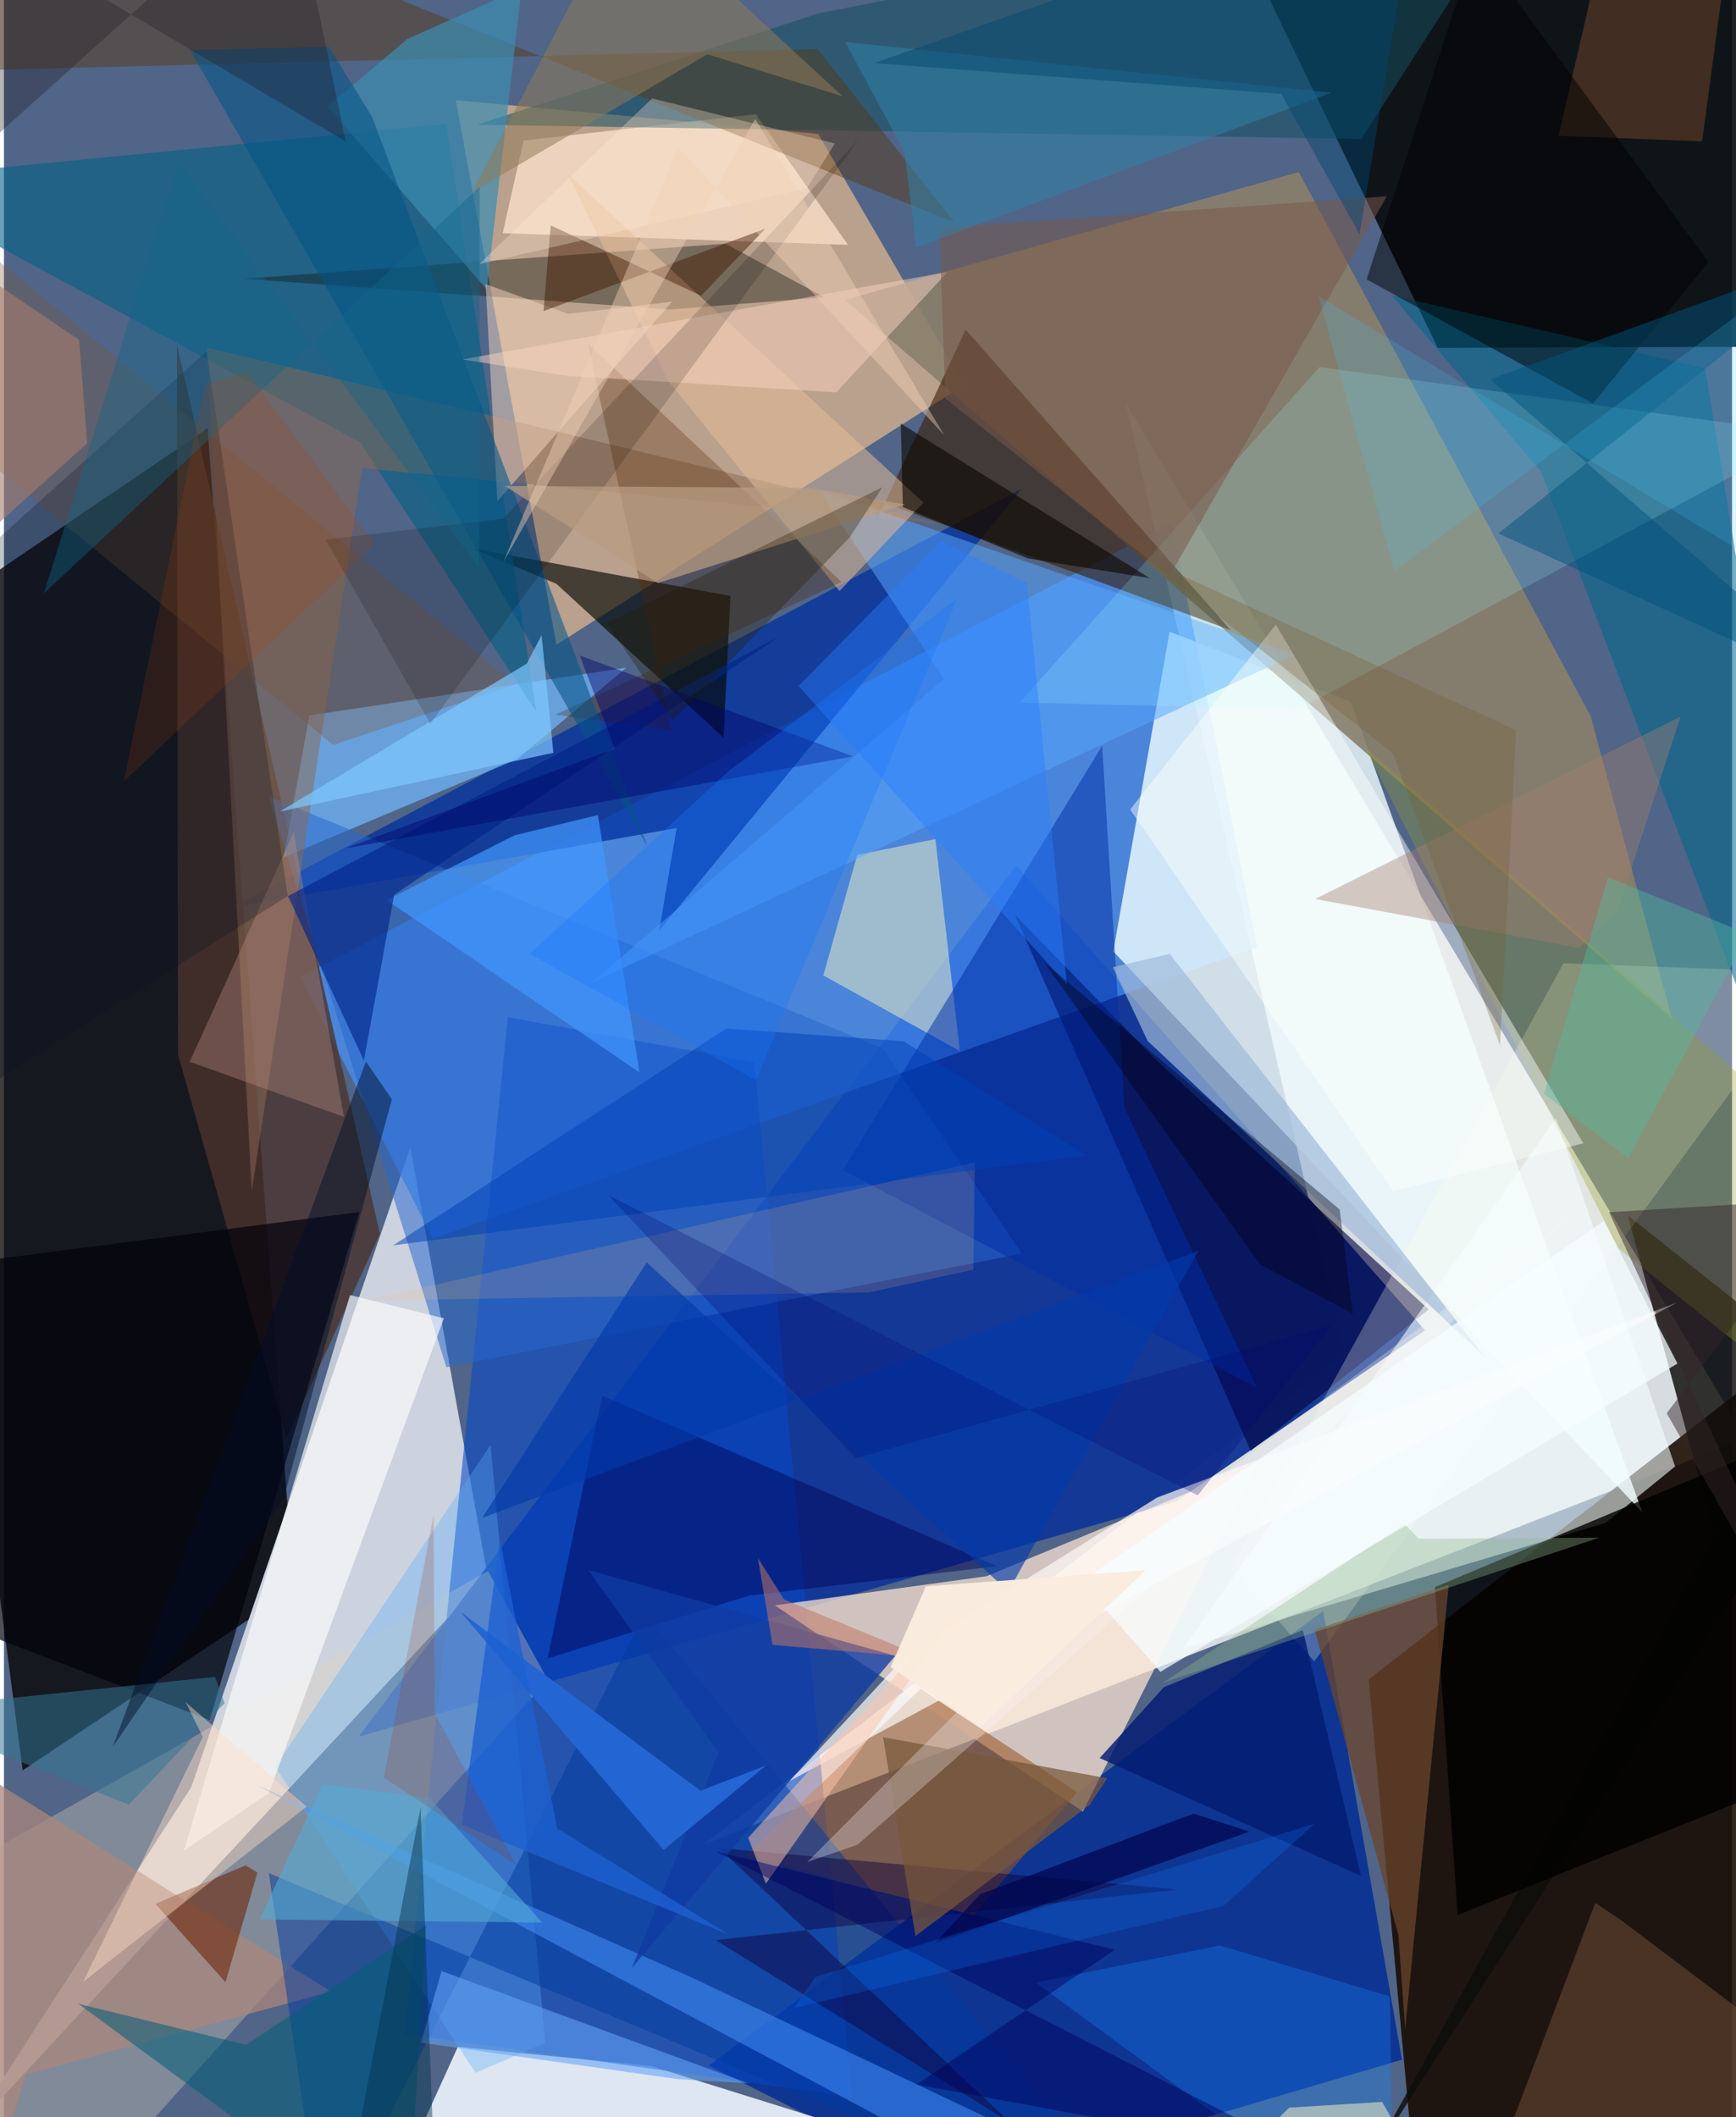 <svg xmlns="http://www.w3.org/2000/svg" width="228" height="278" viewBox="0 0 836 1024"><path fill="#506587" d="M0 0h836v1024H0z"/><path fill="#ebeeed" fill-opacity=".867" d="M542.69 194.98l299.962 500.73-504.418 196.528 310.217-237.22z"/><path fill="#050000" fill-opacity=".765" d="M9.069 856.264l131.1-87.507-41.682-561.585L-62 316.26z"/><path fill="#190b00" fill-opacity=".882" d="M888.578 634.785L660.217 812.256 685.544 1086 898 1031.229z"/><path fill="#ccd2de" d="M196.593 555.067l37.298 206.784-252.608 271.728L90.595 864.422z"/><path fill="#080c0e" fill-opacity=".902" d="M898 167.563l-204.38.686L582.42-62H898z"/><path fill="#133797" fill-opacity=".969" d="M489.827 418.513l-318.27 421.45 395.35-113.673 120.58-82.852z"/><path fill="#4994ff" fill-opacity=".682" d="M143.463 472.407l421.54-219.305 41.286 204.95L207.46 599.12z"/><path fill="#d4b08f" fill-opacity=".808" d="M218.545 48.437l48.745 263.385 197.267-125.638-70.67-121.447z"/><path fill="#effbff" fill-opacity=".808" d="M563.898 305.532l-27.236 154.656L792.634 731.56l-141.09-392.152z"/><path fill="#022b93" fill-opacity=".835" d="M460.988 1059.627l215.317-63.434-38.1-217.027-297.24 219.884z"/><path fill="#89806c" fill-opacity=".91" d="M406.87 145.06l400.067 347.76-39.297-146.37L626.393 83.242z"/><path fill="#eaf1fa" fill-opacity=".918" d="M175.979 1086l262.558-47.536-125.68-39.235-93.259-9.284z"/><path fill="#0847c8" fill-opacity=".576" d="M363.07 513.73l47.225 500.477-216.662-30.383 50.138-491.878z"/><path fill="#ffe5d3" fill-opacity=".733" d="M606.267 708.115l-130.95 54.254-102.4 14.09 149.057 99.697z"/><path fill="#00309f" fill-opacity=".753" d="M325.426 400.489l-215.627 38.656L492.592 236.22 316.98 450.13z"/><path fill="#e2d7bd" fill-opacity=".333" d="M234.166 759.854L-62 926.627 17.52 1086l245.54-273.466z"/><path fill="#0f0e0b" fill-opacity=".831" d="M898 677.118l-239.492 371.756 168.948-306.36-41.89-154.678z"/><path fill="#4c342d" fill-opacity=".784" d="M84.164 509.928l-.457-342.998 98.188 429.805-45.11 98.985z"/><path fill="#391b01" fill-opacity=".576" d="M593.42 304.764l-175.604-64.56 4.563 11.063 42.86-91.846z"/><path fill="#73b8ff" fill-opacity=".71" d="M248.245 367.172L135.34 414.65l12.403-68.619 153.335-23.095z"/><path fill="#03003f" fill-opacity=".612" d="M689.236 633.327l-86.068 68.404-114.122-259.302 67.504 69.396z"/><path fill="#995425" fill-opacity=".565" d="M358.705 897.818l84.771-80.975 75.692 49.965-50.248 59.701z"/><path fill="#030703" fill-opacity=".639" d="M226.29 265.16l125.156 23.081-3.324 68.502-80.868-74.381z"/><path fill="#016086" fill-opacity=".592" d="M257.485 344.133L213.85 60.01-62 86.97l234.29 126.945z"/><path fill="#fffbc3" fill-opacity=".471" d="M396.406 471.78l66.015 36.553-11.835-102.504-37.798 7.648z"/><path fill="#ffe4ce" fill-opacity=".741" d="M241.27 112.766l167.072 5.667-44.644-63.187L251.386 67.96z"/><path fill="#ffffe9" fill-opacity=".263" d="M754.467 465.904l123.05 4.532-243.63 333.095-40.275-45.39z"/><path fill="#131b11" fill-opacity=".404" d="M396.824 143.776l-74.558 5.909-206.573-14.863 233.404-16.97z"/><path fill="#f4ffff" fill-opacity=".576" d="M774.924 736.507l33.533-27.222-57.589-168.522L570.422 797.35z"/><path fill="#2867cd" fill-opacity=".533" d="M492.384 606.314l-278.349 54.971-86.102-276.193 297.324 122.073z"/><path fill="#8b6a52" fill-opacity=".506" d="M173.333 226.434l279.776 26.88-354.9-85.24 21.664 407.939z"/><path fill="#00000a" fill-opacity=".686" d="M-62 616.486V770.11l161.518 61.783 72.395-245.68z"/><path fill="#57a6ff" fill-opacity=".533" d="M284.674 475.075l339.833-158.502-230.238-79.571 60.499 91.326z"/><path fill="#00668e" fill-opacity=".553" d="M743.545 228.082L898 634.137l-75.07-455.989-151.595-35.35z"/><path fill="#145061" fill-opacity=".541" d="M739.564-61.783L656.627 67.203l-427.778-6.862 164.98-53.816z"/><path fill="#a3ffff" fill-opacity=".18" d="M873.74 210.022l-237.262-32.446-145.114 162.252 135.351 3.075z"/><path fill="#aa867c" fill-opacity=".749" d="M-13.688 1086l-26.969-246.976 198.82 124.222-147.641 40.187z"/><path fill="#e6bc97" fill-opacity=".525" d="M272.937 84.43l48.751 100.304 82.553 101.115 40.561-42.776z"/><path fill="#58aefa" fill-opacity=".341" d="M261.88 988.036l-33.717 14.496-96.947-147.997 104.19-155.596z"/><path fill="#023aa0" fill-opacity=".49" d="M560.097 1086L128.111 905.982 154.63 1086l155.304-305.871z"/><path fill="#000100" fill-opacity=".808" d="M859.791 863.444l1.098-166.589-168.608 70.788 10.952 158.602z"/><path fill="#5a3101" fill-opacity=".392" d="M459.83 107.57L37.418-62-62 35.23l455.647-11.542z"/><path fill="#000559" fill-opacity=".475" d="M289.327 675.02l-26.334 127.143 97.46-30.395 119.915-14.265z"/><path fill="#69442d" fill-opacity=".749" d="M634.08 788.364l64.87-21.869-21.076 214.938-3.3-45.651z"/><path fill="#9a9f28" fill-opacity=".322" d="M780.956 603.763L898 697.496V570.842L658.322 361.309z"/><path fill="#002ea7" fill-opacity=".506" d="M405.867 566.004l125.402-205.281 10.804 175.026 64.105 135.493z"/><path fill="#704f39" fill-opacity=".522" d="M707.675 1084.62l62.153-164.239 11.755 7.833 109.88 82.879z"/><path fill="#fdfefd" fill-opacity=".647" d="M167.388 626.383l45.454 11.239-84.627 229.491-41.12 27.903z"/><path fill="#3d8cb1" fill-opacity=".702" d="M156.568 51.486l38.552-32.6L250.5-5.905l-16.984 145.832z"/><path fill="#9fb9d9" fill-opacity=".69" d="M563.975 461.378L716.077 656.06l-162.79-152.575-16.828-35.686z"/><path fill="#532400" fill-opacity=".294" d="M405.273 281.501L282.51 166.211l40.47 187.025-56.216-7.54z"/><path fill="#fff9f5" fill-opacity=".706" d="M438.036 799.105l-57.91 62.29 429.244-231.39-251.521 94.31z"/><path fill="#fed4c3" fill-opacity=".482" d="M271.76 181.74l130.916 8.008 53.85-58.242-234.799 42.353z"/><path fill="#78594b" fill-opacity=".525" d="M668.985 94.96l-216.51 15.24 3 82.553 108.404 85.878z"/><path fill="#1883fe" fill-opacity=".325" d="M672.482 1086l-2.052-120.403-82.252-24.662-88.998 17.995z"/><path fill="#031b72" fill-opacity=".82" d="M530.075 850.297l31.067-34.258 67.235-27.649 28.105 118.93z"/><path fill="#4298ff" fill-opacity=".706" d="M246.985 404.013l-61.918 31.304 122.38 83.387-20.14-124.5z"/><path fill="#c79788" fill-opacity=".333" d="M140.16 402.55l-34.556 76.405-15.762 34.596 74.62 26.633z"/><path fill="#f7d6bf" fill-opacity=".494" d="M323.254 145.94l-50.29 5.839-39.96-14.377 5.69 105.036z"/><path fill="#4895ff" fill-opacity=".514" d="M122.305 863.41l209.9 92.798L601.622 1084l-61.31 1.999z"/><path fill="#6d2609" fill-opacity=".588" d="M116.858 902.208l5.767 3.49-15.46 53.009L73.25 920.83z"/><path fill="#ffbc7e" fill-opacity=".161" d="M418.538 625.094l-243.384 3.911 294.54-66.838-.72 51.91z"/><path fill="#0f003b" fill-opacity=".459" d="M345.938 893.822l222.155 20.055-223.864 24.487 142.417 88.101z"/><path fill="#055486" fill-opacity=".565" d="M178.138 56.687l133.04 352.532-221.2-385.072 67.309-1.453z"/><path fill="#684027" fill-opacity=".565" d="M821.54 68.366l9.198-68.463L781.554-62l-29.45 127.692z"/><path fill="#805537" fill-opacity=".318" d="M-32.278 203.066l191.503 157.217 88.301-29.232L-1.97 126.771z"/><path fill-opacity=".486" d="M768.714 195.174l-109.506-60.071 52.586-161.93 112.758 153.55z"/><path fill="#0a0500" fill-opacity=".608" d="M434.884 245.246l60.346 24.812 59.09 9.566-120.44-74.744z"/><path fill="#103ba3" fill-opacity=".784" d="M303.809 951.788l41.817-104.234-62.833-88.117 148.373 41.414z"/><path fill="#fafffb" fill-opacity=".463" d="M672.042 576.183l92.013-23.199L615.309 302.12l-70.49 89.418z"/><path fill="#002388" fill-opacity=".627" d="M188.784 432.717l-14.659 80.258-36.71-79.562 237.567-125.48z"/><path fill="#2e83ab" fill-opacity=".506" d="M406.926 20.302l235.336 24.532-200.938 74.836-5.654-46.073z"/><path fill="#7ec8ff" fill-opacity=".698" d="M265.79 364.091l-132.454 28.476 119.6-71.593 7.168-13.75z"/><path fill="#fdc4a9" fill-opacity=".51" d="M406.67 857.109l62.254-88.084-108.895 119.83 8.575 22.164z"/><path fill="#035e76" fill-opacity=".549" d="M195.096 1086l9.184-154.908-87.079 57.946-81.277-19.888z"/><path fill="#2465d3" fill-opacity=".988" d="M336.979 866.106l31.809-12.279-49.69 40.912-98.194-115.103z"/><path fill="#8f7a58" fill-opacity=".537" d="M340.293 26.24L226.505 92.952l74.673-142.85 104.54 96.494z"/><path fill="#64a3f8" fill-opacity=".576" d="M326.449 1005.663l-124.648-17.7 9.9-34.623 148.371 54.267z"/><path fill="#297dff" fill-opacity=".439" d="M514.212 476.21L384.409 331.78l69.008-69.955 41.427 20.16z"/><path fill="#0141b7" fill-opacity=".51" d="M435.278 503.635l88.506 55.224-335.49 43.467 161.236-104.88z"/><path fill="#00015d" fill-opacity=".467" d="M537.371 943.039l-193.005-47.653 288.99 148.17-191.941-35.347z"/><path fill="#a57e6e" fill-opacity=".408" d="M780.778 439.853l30.355-93.298-176.8 88.249 127.942 23.692z"/><path fill="#000303" fill-opacity=".157" d="M241.456 250.91l-85.875 10.044 50.635 89.02 207.54-282.782z"/><path fill="#001224" fill-opacity=".247" d="M-11.74 268.512l109.735-98.644L137.3 433.327-49.93 552z"/><path fill="#337691" fill-opacity=".529" d="M60.464 872.838l46.256-49.102-4.56-12.683-156.911 16.219z"/><path fill="#ffdfc8" fill-opacity=".424" d="M87.912 823.312l8.279 16.774-57.933 118.48 108.145-84.769z"/><path fill="#01547d" fill-opacity=".49" d="M722.953 258.014L898 338.024 718.931 183.496 898 118.708z"/><path fill="#0239ab" fill-opacity=".631" d="M310.904 610.608l-79.533 123.528 346.386-129.098-91.864 164.585z"/><path fill="#77573b" fill-opacity=".725" d="M533.776 860.093l-108.479-19.875 15.646 96.223 84.287-63.48z"/><path fill="#54bb9f" fill-opacity=".42" d="M785.912 560.118l58.133-108.322-68.04-27.45-30.96 104.667z"/><path fill="#010013" fill-opacity=".388" d="M607.608 611.43l44.901 24.054-6.333-50.532-143.07-119.614z"/><path fill="#000d26" fill-opacity=".475" d="M175.096 513.41L52.69 844.742l82.715-120.397 52.256-192.672z"/><path fill="#b89d82" fill-opacity=".722" d="M316.354 282.023l119.529-37.994-45.602-8.073-147.96-.906z"/><path fill="#000167" fill-opacity=".427" d="M278.622 317.075l16.885 45.017-130.88 48.352 246.144-44.606z"/><path fill="#fef5f9" fill-opacity=".29" d="M765.76 581.962L412.904 892.244l-24.325 8.372L536.415 752.52z"/><path fill="#54abd6" fill-opacity=".58" d="M123.702 928.354l136.68 1.522-54.358-60.256-51.973-6.565z"/><path fill="#342328" fill-opacity=".486" d="M898 847.545L776.493 586.3l106.068-6.456-78.17 103.71z"/><path fill="#90b98d" fill-opacity=".357" d="M771.798 743.707l-87.316.53-7.047-7.185-116.793 76.822z"/><path fill="#401800" fill-opacity=".451" d="M368.388 110.582l-31.116 32.443-72.753-34.006-3.493 41.452z"/><path fill="#c17762" fill-opacity=".533" d="M446.148 801.99l-74.351-6.434-7.031-41.902 12.662 19.974z"/><path fill="#00304a" fill-opacity=".439" d="M201.544 874.202L161.028 1086l161.34-15.793-114.529-30.803z"/><path fill="#1976fc" fill-opacity=".318" d="M363.81 522.396L254.37 461.37l95.943-88.19 110.941-83.816z"/><path fill="#a77e6f" fill-opacity=".592" d="M36.348 164.392l3.903 49.932-83.127 75.215 7.46-173.732z"/><path fill="#f7feff" fill-opacity=".729" d="M559.445 808.605l-38.203-43.589 252.756-174.465 35.592 68.95z"/><path fill="#126589" fill-opacity=".396" d="M229.936 274.657l.194-184.395L19.286 287.03 84.377 78.505z"/><path fill="#f6f4c9" fill-opacity=".522" d="M621.785 1019.375l-39.736 38.848 119.547 19.332-34.881-60.934z"/><path fill="#ffead3" fill-opacity=".314" d="M229.853 127.77L313.58 47.6l88.376 21.794-13.497 21.624z"/><path fill="#00034d" fill-opacity=".698" d="M450.34 939.967l21.829-23.73 103.298-39.083 26.966 8.751z"/><path fill="#000973" fill-opacity=".267" d="M412.112 705.241L292.122 577.9l285.402 145.376 64.699-82.214z"/><path fill="#211b20" fill-opacity=".325" d="M138.208-62l27.156 130.47L.06-29.37-62 118.138z"/><path fill="#1d60d1" fill-opacity=".8" d="M239.893 744.565l-18.436 137.922 129.25 53.246-83.079-51.353z"/><path fill="#745e34" fill-opacity=".302" d="M671.975 364.478l51.801 141.202 7.793-152.516-180.25-83.522z"/><path fill="#231c00" fill-opacity=".318" d="M291.728 301.333l133.261-65.728-15.88 24.388-85.708 88.425z"/><path fill="#0a79ff" fill-opacity=".231" d="M589.996 921.781l44.096-39.715-241.788 74.18-9.882 14.924z"/><path fill="#b04300" fill-opacity=".176" d="M117.606 179.828l61.725 83.346L57.987 377.977l39.4-191.994z"/><path fill="#01446f" fill-opacity=".443" d="M684.733-62l-263.72 92.514 196.838 14.9 37.928 67.867z"/><path fill="#faebdd" fill-opacity=".988" d="M552.235 759.473L446 767.227l-17.045 39.125 43.632 28.908z"/><path fill="#f1d0b7" fill-opacity=".431" d="M241.553 271.908L363.445 57.502l91.422 152.97L326.355 71.459z"/><path fill="#42c7f8" fill-opacity=".184" d="M635.947 143.209L898 301.559V107.995l-225.346 168.15z"/><path fill="#a12f02" fill-opacity=".18" d="M183.786 859.79l63.928 42.23-39.384-73.335-.468-96.05z"/></svg>